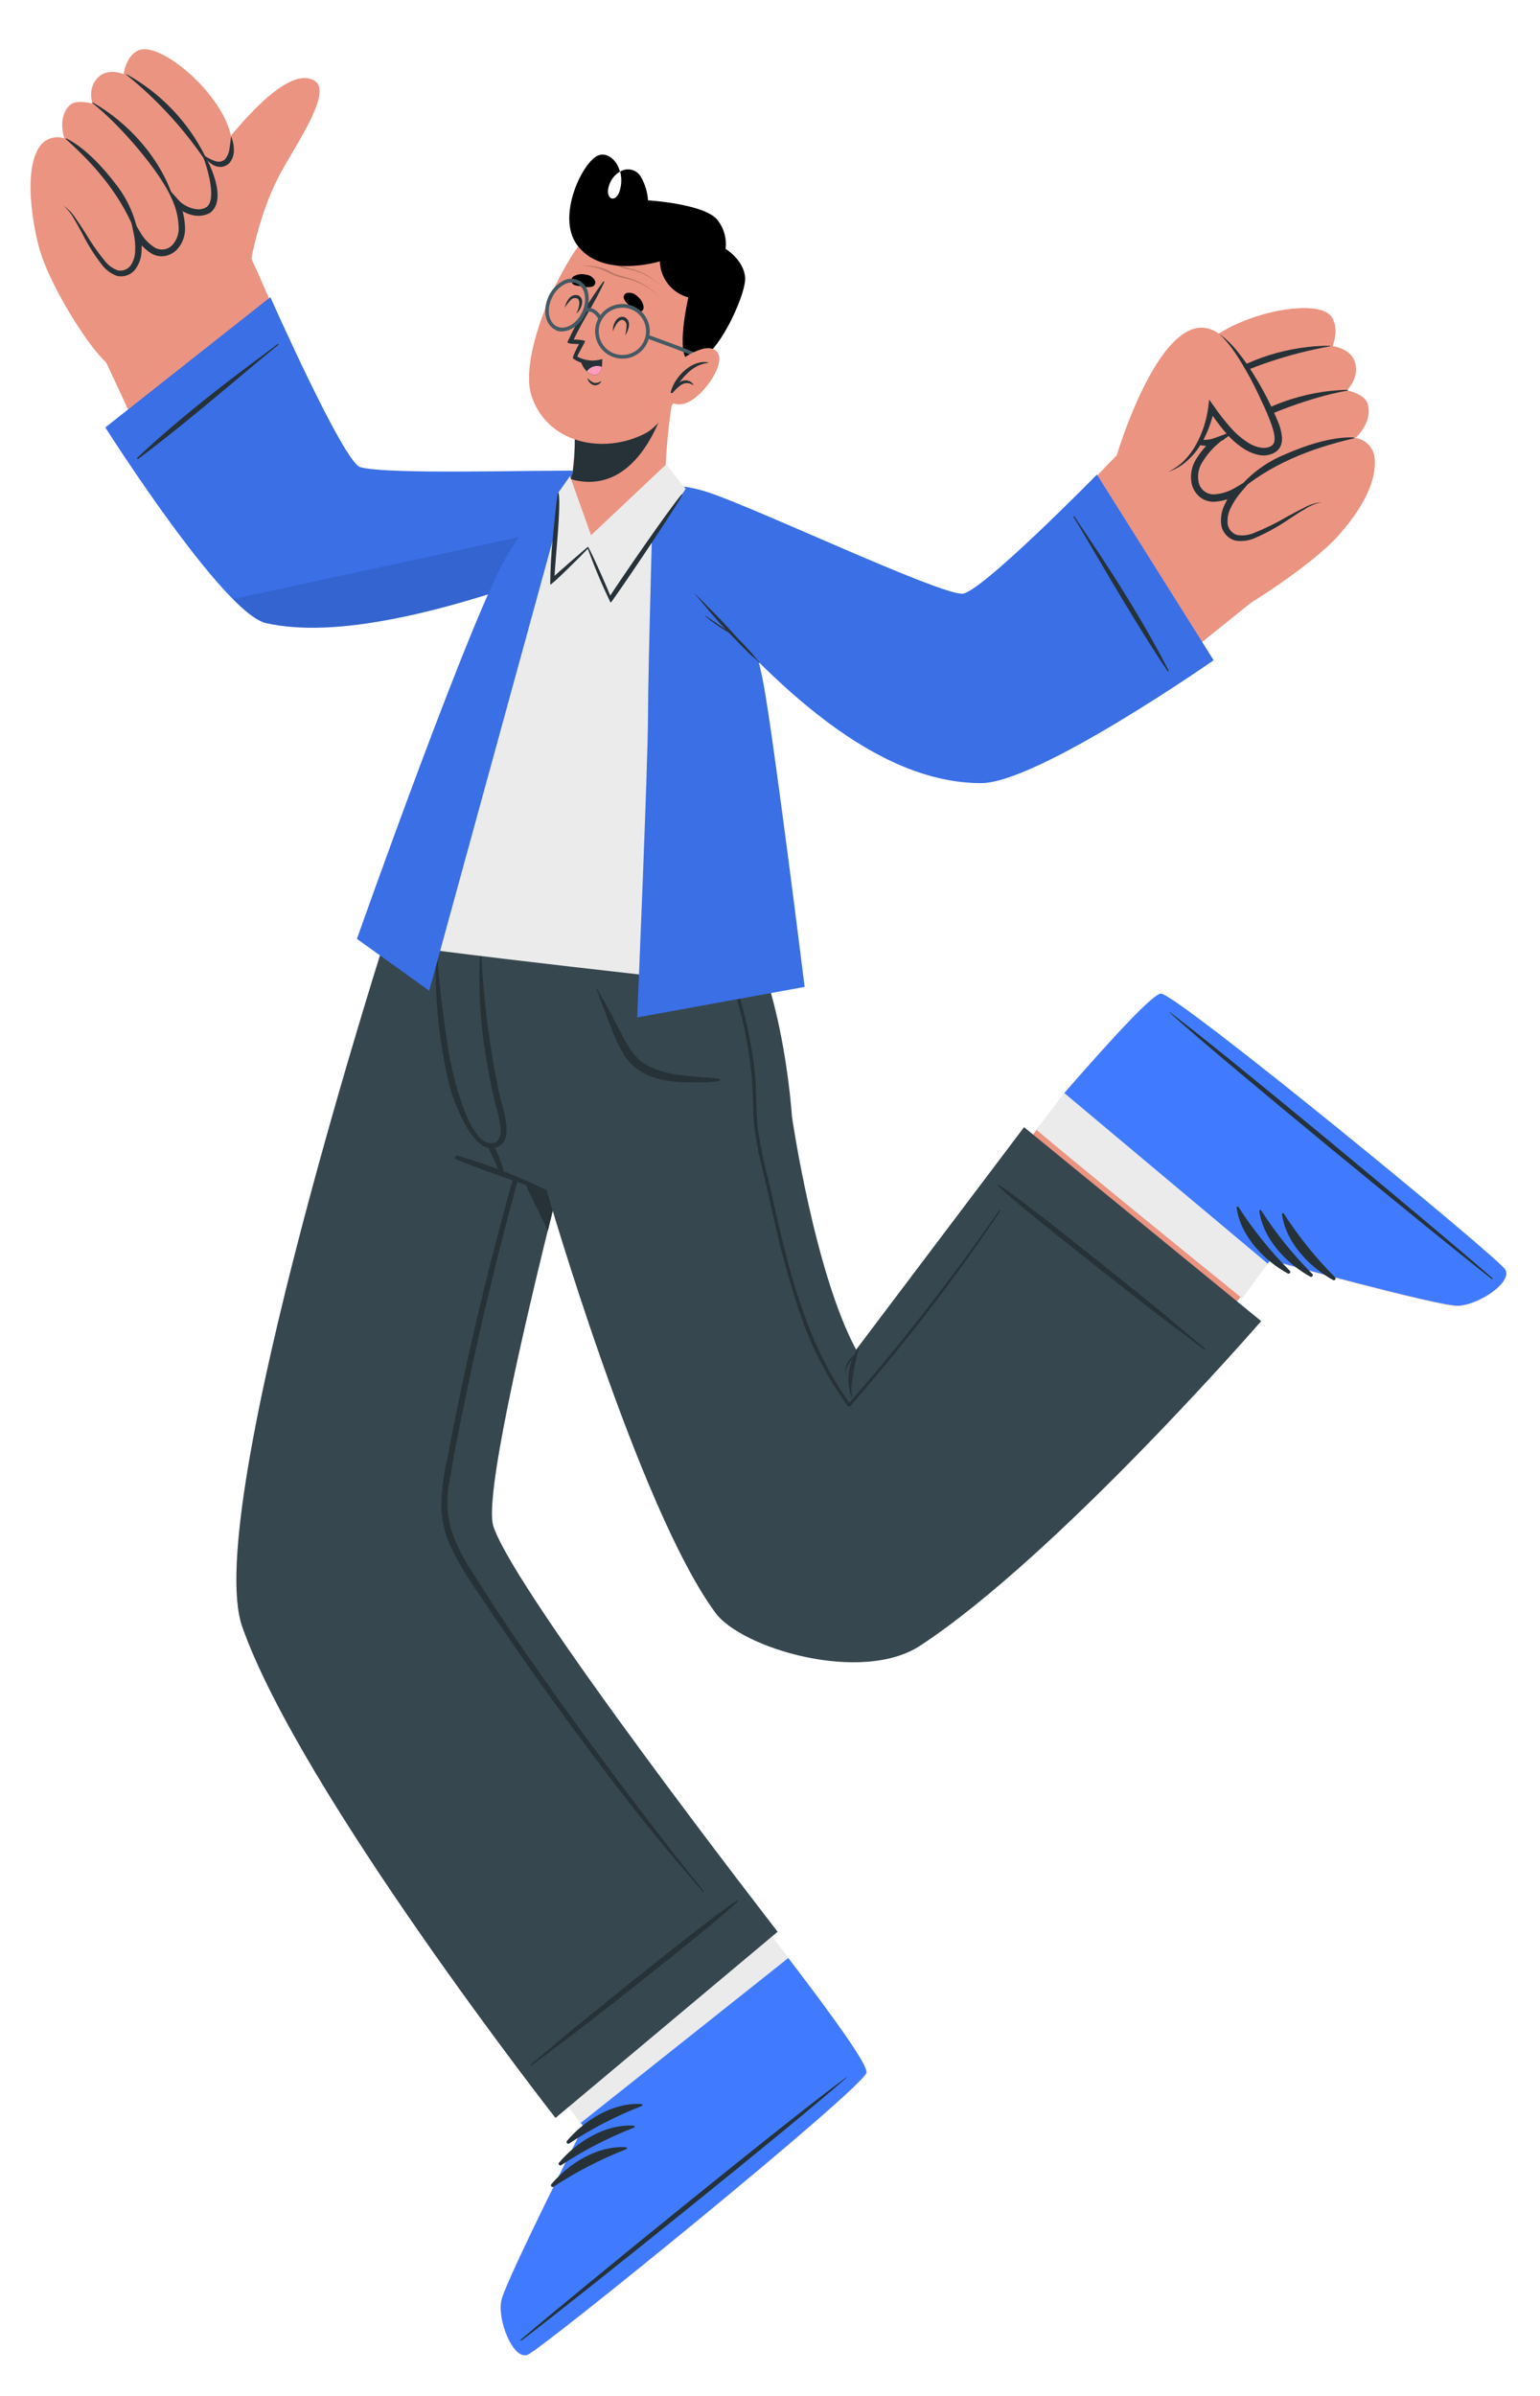<?xml version="1.0" encoding="UTF-8"?>
<svg id="Layer_1" data-name="Layer 1" xmlns="http://www.w3.org/2000/svg" viewBox="0 0 270 420">
  <defs>
    <style>
      .cls-1 {
        fill: #eb9481;
      }

      .cls-1, .cls-2, .cls-3, .cls-4, .cls-5, .cls-6, .cls-7, .cls-8, .cls-9 {
        stroke-width: 0px;
      }

      .cls-2 {
        fill: #407bff;
      }

      .cls-4 {
        fill: #37474f;
      }

      .cls-5 {
        fill: #ff9bbc;
      }

      .cls-6 {
        fill: #263238;
      }

      .cls-7 {
        fill: #ebebeb;
      }

      .cls-10 {
        opacity: .2;
      }

      .cls-8 {
        fill: #455a64;
      }

      .cls-9 {
        isolation: isolate;
        opacity: .1;
      }
    </style>
  </defs>
  <g id="freepik--Character--inject-457">
    <path class="cls-1" d="m109.99,306l28.46,37.59c5.48,7.16,10.15,13.53,12.26,17.05v.06c.58.77.98,1.66,1.17,2.61v.08c-1,3.07-56.93,48.5-59.42,49.43s-5.32-6.07-4.56-9.57,14.4-30.47,14.4-30.47l-28.05-37.86,35.74-28.92Z"/>
    <path class="cls-7" d="m132.61,335.84l5.84,7.71c5.48,7.16,10.15,13.53,12.26,17.05v.06c.49.82.88,1.7,1.17,2.61v.08c-1,3.07-56.93,48.5-59.42,49.43s-5.32-6.07-4.56-9.57,14.4-30.47,14.4-30.47l-6.05-7.74,36.36-29.16Z"/>
    <path class="cls-2" d="m92.48,412.78c2.49-.92,58.39-46.35,59.42-49.43.41-1.17-5.73-9.7-13.45-19.79l-.25-.32-36.39,28.91.51.6s-13.62,27-14.4,30.47,2.08,10.5,4.56,9.56Z"/>
    <path class="cls-6" d="m91.35,410.1c9.24-7.89,47.23-38.83,57-45.93.08-.06.13,0,.05.06-9,8-47.23,38.66-56.88,46-.27.18-.36.04-.17-.13Z"/>
    <path class="cls-6" d="m99.38,375.32c3.14-3.71,8.14-6.82,13.12-6.48.2,0,.17.28,0,.34-4.47,1.74-8.75,3.95-12.75,6.6-.16.06-.34-.02-.4-.18-.04-.09-.02-.2.03-.28Z"/>
    <path class="cls-6" d="m98.01,379.11c3.15-3.71,8.15-6.82,13.13-6.48.19,0,.17.28,0,.34-4.47,1.74-8.75,3.94-12.75,6.59-.14.08-.33.03-.41-.12-.06-.11-.05-.24.03-.33Z"/>
    <path class="cls-6" d="m96.65,382.9c3.14-3.71,8.14-6.83,13.12-6.49.19,0,.17.29,0,.35-4.47,1.74-8.74,3.95-12.75,6.59-.15.07-.33,0-.4-.14-.05-.1-.04-.22.03-.31Z"/>
    <path class="cls-4" d="m136.34,338.63l-38.95,32.64s-44.82-57.27-54.93-86.14c-7.19-20.57,26-123.51,26-123.51l42.47-2.87s-27.49,99.14-24.44,108.77c3.76,11.73,49.85,71.11,49.85,71.11Z"/>
    <path class="cls-6" d="m93.06,361.9c6.05-5,4.24-3.67,10.36-8.62,3-2.43,22.65-18.35,25.84-20.13.07,0,.15.07.1.13-2.45,2.7-22.39,18.28-25.42,20.65-6.21,4.84-4.48,3.38-10.74,8.15-.05.04-.12.03-.16-.02-.04-.05-.03-.12.02-.16h0Z"/>
    <path class="cls-6" d="m123.41,331.56c-7.26-9.04-14.31-18.26-21.16-27.66-6.8-9.32-13.51-18.78-19.61-28.57-1.47-2.2-2.65-4.58-3.51-7.08-.79-2.85-.9-5.85-.3-8.75.95-5.79,2.16-11.55,3.37-17.29,2.44-11.52,5.21-22.97,8.32-34.34,3.1-11.36,6.57-22.62,10.24-33.81.45-1.37.91-2.75,1.37-4.13.07-.2-.25-.28-.32-.08-4.12,11.21-7.82,22.57-11.1,34.06-3.28,11.49-6.2,23.01-8.77,34.55-1.28,5.82-2.47,11.67-3.57,17.54-.68,2.86-1.02,5.78-1,8.72.2,2.56.91,5.05,2.09,7.33,1.26,2.45,2.7,4.8,4.29,7.05,1.61,2.43,3.25,4.85,4.9,7.26,3.33,4.86,6.73,9.67,10.2,14.43,6.9,9.44,14,18.79,21.63,27.66.93,1.09,1.87,2.17,2.8,3.25.03.1.21-.04.13-.14Z"/>
    <path class="cls-6" d="m110.97,158.75s-8,28.92-14.92,57c-7.73-16-20.91-43.56-25.34-54.32l40.26-2.68Z"/>
    <path class="cls-1" d="m161.48,224.67l25.38-33.36c5.92-6.79,11.23-12.65,14.26-15.42.02,0,.03,0,.05,0,1.14-1,1.95-1.65,2.33-1.66h.07c3.22.39,58.91,46.09,60.31,48.34s-4.89,6.43-8.47,6.38-32.73-8-32.73-8l-27,33.37-34.2-29.65Z"/>
    <path class="cls-7" d="m203.5,174.19h.07c3.22.4,58.91,46.1,60.31,48.35s-4.89,6.43-8.46,6.38-32.74-8-32.74-8l-4.86,6.69c-9.18-7.43-25.92-21-36.08-29.53,2.83-4,5.12-6.72,5.13-6.73,5.91-6.8,11.21-12.65,14.24-15.41l.06-.05c1.14-1.09,1.95-1.69,2.33-1.7Z"/>
    <path class="cls-2" d="m263.88,222.52c-1.4-2.25-57.09-47.95-60.31-48.34-1.22-.17-8.35,7.55-16.7,17.13l-.26.31,35.64,29.88.49-.62s29.14,8,32.73,8,9.83-4.12,8.41-6.36Z"/>
    <path class="cls-6" d="m261.48,224.16c-9.57-7.47-47.49-38.52-56.39-46.63-.07-.07,0-.12.05-.06,9.65,7.2,47.32,38.55,56.47,46.54.19.16.07.31-.13.15Z"/>
    <path class="cls-6" d="m225.8,223.25c-4.26-2.34-8.32-6.62-9-11.57,0-.19.25-.22.34-.09,2.59,4.04,5.61,7.78,9,11.18.11.12.11.31-.01.42-.09.08-.22.1-.33.06Z"/>
    <path class="cls-6" d="m229.78,223.83c-4.26-2.34-8.31-6.62-9-11.57,0-.19.24-.22.33-.08,2.59,4.03,5.61,7.78,9,11.17.1.14.07.33-.07.43-.07.05-.17.07-.26.05Z"/>
    <path class="cls-6" d="m233.76,224.41c-4.25-2.34-8.31-6.62-9-11.56,0-.2.25-.23.34-.09,2.59,4.03,5.61,7.78,9,11.17.1.14.07.33-.07.43-.08.06-.18.08-.27.05Z"/>
    <path class="cls-4" d="m69.25,161.53v.05c.25.86,4.15,14.43,8,26.06,2.82,8.49,5.64,15.93,7,16.63,1.55.78,9.06,3.52,11.58,4.37,0,0,16.16,55.91,29.62,74.1,4.61,6.24,25.61,12.48,35.88,5.74,24.1-15.8,59.79-56.89,59.79-56.89l-41.58-34-29.44,39c-7.29-13.53-11.25-40.84-11.25-40.84,0,0-1.65-27-11.55-38.21l-58.05,3.99Z"/>
    <path class="cls-6" d="m211.1,236.55c-6.26-4.76-4.53-3.31-10.74-8.14-3-2.37-23-17.92-25.44-20.63-.02-.04-.01-.09.02-.11.02-.01.04-.02.07,0,3.19,1.77,22.87,17.67,25.87,20.09,6.11,4.95,4.3,3.6,10.36,8.62.05.04.06.11.02.16s-.11.06-.16.02Z"/>
    <path class="cls-6" d="m126.09,189.13c-1.34-.25-2.75-.26-4.1-.38-1.1-.1-2.19-.22-3.28-.38-2.08-.22-4.08-.91-5.86-2-1.95-1.31-3-3.44-4.08-5.49-.62-1.21-1.25-2.42-1.89-3.62l-.95-1.74c-.43-.67-.81-1.37-1.16-2.09,0-.1-.21,0-.16.06.22.49.41,1,.57,1.52.22.59.43,1.19.66,1.78.4,1,.8,2.1,1.23,3.15.67,1.93,1.57,3.77,2.67,5.49,2.19,3,5.82,4.05,9.39,4.26,1,.05,2.05.06,3.07.05,1.29.04,2.59-.04,3.87-.24.1,0,.19-.07.19-.17s-.07-.19-.17-.19Z"/>
    <path class="cls-6" d="m80.25,202.6c5.33,1.55,10.52,3.55,15.51,6,.09.03.13.13.1.22s-.13.13-.22.1h0c-5.21-1.83-10.51-3.56-15.62-5.68-.18-.06-.27-.26-.21-.43.06-.18.26-.27.43-.21Z"/>
    <path class="cls-6" d="m76.41,168c0-.18.31-.24.32-.05.37,6,1.11,11.28,2,16.86.42,2.6,3.49,16.87,7.94,15.51.75-.23,1.08-1,1.13-2.15-.12-1.49-.43-2.96-.9-4.38-.71-3-1.32-6-1.78-9-.92-5.64-1.26-11.36-1-17.07.02-.08.1-.13.18-.11.05.01.09.05.11.11.4,7.88,1.41,15.72,3,23.45.82,3.71,3.09,9.23-.79,10.07s-7.18-8.42-7.84-11c-1.75-7.28-2.54-14.76-2.37-22.24Z"/>
    <path class="cls-6" d="m86.57,200.74c.47.95.88,1.92,1.22,2.92.34.76.54,1.58.59,2.42-.02.1-.11.16-.21.15-.04,0-.07-.03-.1-.06-.52-.71-.93-1.49-1.21-2.32-.41-.9-.84-1.79-1.22-2.7-.09-.27.05-.56.32-.65.24-.08.49.02.61.24Z"/>
    <path class="cls-6" d="m175.15,212.22c-6.39,9.19-13.16,18.11-20.33,26.78-1.94,2.32-3.91,4.61-5.92,6.88-6.51-9-9.68-19.76-12.21-30.48-.65-2.75-1.26-5.51-1.89-8.27-.78-2.93-1.41-5.9-1.89-8.9-.39-3.11-.22-6.28-.5-9.41-.29-3.03-.76-6.03-1.43-9-1.52-6.72-3.81-13.25-6.84-19.44,0-.08-.18,0-.15.06,2.45,5.71,4.46,11.59,6,17.61.74,3.06,1.3,6.16,1.66,9.29.36,3.15.32,6.3.53,9.46.32,3,.89,5.96,1.68,8.87.63,2.75,1.24,5.51,1.87,8.26,1.19,5.43,2.67,10.8,4.44,16.07,1.95,5.89,4.8,11.43,8.45,16.45.1.13.29.16.42.06.02-.02.04-.04.06-.06,7.34-8.43,14.35-17.16,20.84-26.3,1.85-2.6,3.67-5.23,5.45-7.88.09-.06-.14-.19-.24-.05Z"/>
    <path class="cls-6" d="m150.41,236.37c-.25.39-.47.8-.68,1.21l-.21.16c-.14.1-.27.21-.38.34-.22.26-.42.54-.58.84-.3.62-.45,1.31-.44,2h0c.09-.65.32-1.28.66-1.84.15-.28.33-.54.53-.78.06-.06.11-.13.16-.2,0,.08-.08.15-.11.24-.26.74-.44,1.51-.54,2.29-.1.74-.1,1.48,0,2.22.08.73.22,1.45.43,2.15m.05,0c0-.74-.09-1.47,0-2.22s.23-1.44.33-2.16c.1-.7.23-1.4.41-2.09.17-.7.31-1.43.52-2.13.02-.06-.1-.1-.15-.03l-1.11,8.63Z"/>
    <path class="cls-1" d="m104.62,93.68c-7.85,5.66-44.53,20.57-57.9,13.83-13.62-6.88-27.11-43.83-29.79-47-7.35-8.78,24.26-21.22,27.15-15.13,4.83,10.17,15.09,37.33,19.8,37.92,9.91,1.24,19-.05,34.5-.24,10.87-.15,14.87,4.37,6.24,10.62Z"/>
    <path class="cls-2" d="m47.4,52.09s12.86,29,15.76,29.8c4.83,1.38,31,.47,40.4.63s18.45,8.48-3.81,16.79-41,12.64-53.11,9.92c-7.52-1.7-28.17-34.3-28.17-34.3l28.93-22.84Z"/>
    <path class="cls-9" d="m47.4,52.09s12.86,29,15.76,29.8c4.83,1.38,31,.47,40.4.63s18.45,8.48-3.81,16.79-41,12.64-53.11,9.92c-7.52-1.7-28.17-34.3-28.17-34.3l28.93-22.84Z"/>
    <path class="cls-6" d="m24.07,80.24c10.31-9.72,22.57-18.28,24.6-19.93.1-.08.21.09.11.17-2.08,1.51-15.06,12.9-24.6,20-.11.03-.21-.15-.11-.24Z"/>
    <path class="cls-9" d="m113.58,89.15c-.4,2.94-4.15,6.55-13.83,10.16-22.25,8.32-41,12.64-53.1,9.92-1.5-.34-3.53-1.91-5.81-4.22,17.15-3.7,58.5-12.6,72.74-15.86Z"/>
    <path class="cls-1" d="m18.96,63.81c3.1,2.31,25-10.58,25.5-14.51.05-1.34-.08-2.69-.38-4h0s1.54-8.7,5.4-15.49c3.23-5.7,8.68-13.8,5.68-15.65-4.37-2.72-12.49,6.7-16.83,12.38-1.54-3.57-3.19-6.49-4.79-7.85-5.29-4.45-28.29,16.61-26.97,23.53,1.29,6.68,9.29,19.29,12.39,21.59Z"/>
    <path class="cls-1" d="m40.31,27.28c-1.24,3.38-4.52,0-4.52,0,0,0,3.54,6,.91,9s-6.35-1.36-6.63-1.66c.18.32,3.29,5.94.34,8.68s-6.17-2.08-6.37-2.4c.08.36,1.05,5.1-1.67,6.67-4.67,2.69-7.47-9.37-11.26-11.52,0,0-4.38,6-4.55,6.17,0,0-2.9-11.42.29-16.38.93-1.5,2.78-2.16,4.45-1.57,0,0-1.34-3.58.91-5.8,1.16-1.14,4-.3,4-.3,0,0-1-2.91,1.17-4.77,1.7-1.49,4.3-.41,4.3-.41,0,0,.38-3.22,2.61-4.17,4.5-1.94,18.67,11.18,16.02,18.46Z"/>
    <path class="cls-6" d="m22.14,13.1s0-.12.05-.09c5.95,3.29,10.77,8.32,13.8,14.41.09.2-.19.43-.33.24-3.78-5.48-8.33-10.39-13.52-14.56Z"/>
    <path class="cls-6" d="m16.19,18.07c-.06,0,0-.14.08-.1,5.88,3.32,11.69,9.4,14.08,16.66.08.25-.1.55-.21.27-1.96-4.7-9.03-12.98-13.95-16.83Z"/>
    <path class="cls-6" d="m24.03,41.46c-2.56-6.87-7.06-12.23-12.48-17.07-.07-.06,0-.15.1-.12,3.29,1.65,6.43,5.09,8.64,8,2.1,2.65,3.48,5.79,4,9.13-.04.11-.2.21-.26.06Z"/>
    <path class="cls-6" d="m35.91,27.28c.11.24-.35.14-.25.38.43,1,2.48,7.26.57,8.62-1.54,1.09-4.07-.22-4.84-1.11l-1.95-2.17,1.06,2.77c.48,1.22.75,2.52.81,3.83.13,1.23-.27,2.45-1.1,3.36-.8.85-2.08,1.03-3.08.43-1.08-.67-1.96-1.61-2.57-2.72l-1.8-3,.71,3.41c.2.95.27,1.92.23,2.89-.01.92-.29,1.82-.81,2.58-.5.68-1.35,1.01-2.18.86-.89-.3-1.67-.85-2.26-1.58-1.29-1.57-2.46-3.25-3.49-5-.56-.86-1.11-1.73-1.71-2.57-.55-.88-1.28-1.63-2.14-2.2.78.66,1.42,1.46,1.9,2.36.53.87,1,1.77,1.5,2.68.93,1.85,2.04,3.61,3.31,5.25.67.91,1.59,1.61,2.65,2,1.22.3,2.5-.15,3.26-1.15.68-.93,1.06-2.05,1.09-3.2.07-1.08,0-2.17-.21-3.23l-1.08.41c.7,1.33,1.73,2.44,3,3.24.71.43,1.56.59,2.38.46.8-.15,1.54-.54,2.11-1.12,1.06-1.15,1.57-2.7,1.4-4.25-.09-1.45-.43-2.87-1-4.2l-.89.54c1,1.09,3.69,2.86,6.28,1.48,3.17-2.33-.2-8.89-.9-10.05Z"/>
    <path class="cls-6" d="m35.79,27.26c.61.43,1.29.77,2,1,.57.2,1.21.07,1.66-.34.42-.5.69-1.12.77-1.77.12-.72.22-1.48.28-2.26.33.73.5,1.53.5,2.33.05.89-.25,1.77-.85,2.43-.36.33-.81.54-1.3.61-.46.03-.92-.06-1.34-.26-.74-.38-1.35-.99-1.72-1.74Z"/>
    <path class="cls-7" d="m132.59,173c-.21.16-64.72-7-65.25-7.83-.74-1.22,18.48-68.09,33.24-81.82,3.69-3.43,13.9-1.9,18,2.53,20.36,21.99,14.74,86.55,14.01,87.12Z"/>
    <path class="cls-2" d="m100.02,83.37l-24.77,90.3-12.67-9.09s20.67-58.5,26.67-67.81,10.77-13.4,10.77-13.4Z"/>
    <path class="cls-9" d="m100.02,83.37l-24.77,90.3-12.67-9.09s20.67-58.5,26.67-67.81,10.77-13.4,10.77-13.4Z"/>
    <path class="cls-2" d="m114.61,82.73s-1,34.74-1,42.9-1.89,52.72-1.89,52.72l29.35-5.35s-5.36-43.21-7.22-53.19-9.72-34.14-19.24-37.08Z"/>
    <path class="cls-9" d="m114.61,82.73s-1,34.74-1,42.9-1.89,52.72-1.89,52.72l29.35-5.35s-5.36-43.21-7.22-53.19-9.72-34.14-19.24-37.08Z"/>
    <path class="cls-1" d="m121.57,102.26c17.06,17.47,39.67,36.16,52.24,33.49,11.37-2.42,27.71-15.75,45.54-30.12,3.54-2.85-20.09-29.23-23.56-25.81-6.83,6.73-20.85,23.91-26.08,25.81-2.24.81-27.32-11.72-43.76-18-19.96-7.63-11.18,7.67-4.38,14.63Z"/>
    <path class="cls-1" d="m235.01,93.48c-4.68,5.63-20.92,16.19-25,16.76s-18.14-22.91-16.58-26.88,18.77-21.72,26.09-23.23,20.34,27.51,15.49,33.35Z"/>
    <path class="cls-1" d="m208.69,64.71c-.57,3.83,4.28,2.32,4.28,2.32,0,0-6.46,3.86-5.52,8,.91,4,6.7,2,7.12,1.85-.34.21-6.18,3.92-4.8,8,1.43,4.27,6.89,1.23,7.25,1-.26.3-3.62,4.28-1.87,7.16,3,5,11.89-5,16.59-5.06,0,0,2.85,5.61,2.93,5.83,0,0,6.81-6.94,6.36-13.27-.08-1.91-1.5-3.49-3.39-3.78,0,0,3.12-2.69,2.14-6-.51-1.68-3.64-2.36-3.64-2.36,0,0,2.4-2.26,1.35-5.11-.83-2.28-3.84-2.61-3.84-2.61,0,0,1.3-3.24-.31-5.29-3.23-3.99-23.41,1.1-24.65,9.32Z"/>
    <path class="cls-6" d="m233.18,60.71s.04-.05.03-.08c0-.01-.02-.02-.03-.03-7.32.03-14.46,2.29-20.47,6.48-.19.14-.05.5.19.39,6.4-3.23,13.23-5.5,20.28-6.76Z"/>
    <path class="cls-6" d="m236.25,68.48c.08,0,.06-.14,0-.14-7.26.1-15.89,2.84-21.9,8.46-.2.19-.19.57.06.37,4.23-3.44,15.18-7.6,21.84-8.69Z"/>
    <path class="cls-6" d="m216.73,86.52c6-5.17,13-7.9,20.61-9.67.1,0,.06-.16,0-.17-4-.15-8.7,1.49-12.28,3.07-3.35,1.41-6.28,3.67-8.48,6.56-.12.11.02.32.15.21Z"/>
    <path class="cls-6" d="m212.97,67c-1.17.85-2.26,1.81-3.25,2.87-1.01.98-1.74,2.21-2.11,3.57-.13.63-.03,1.29.29,1.85.33.56.8,1.03,1.36,1.36,1.19.56,2.56.6,3.78.1l3-1.1-2.42,2.07c-1.09.91-2.01,1.98-2.75,3.19-.75,1.1-1,2.46-.69,3.75.31,1.21,1.43,2.04,2.68,2,1.36-.08,2.68-.51,3.83-1.24l3.25-1.91-2.43,2.85c-.68.8-1.25,1.68-1.71,2.62-.46.87-.66,1.86-.57,2.85.13.9.75,1.65,1.61,1.94.99.18,2.02.07,2.95-.32,2.03-.81,3.99-1.77,5.87-2.88,1-.53,1.94-1.06,2.94-1.55.97-.55,2.05-.9,3.16-1-1.07.22-2.09.64-3,1.24-1,.56-1.87,1.16-2.8,1.76-1.84,1.27-3.79,2.35-5.84,3.25-1.1.51-2.32.68-3.52.5-1.31-.35-2.28-1.43-2.49-2.77-.15-1.22.06-2.46.61-3.56.49-1.05,1.12-2.04,1.86-2.94l.82.95c-1.35.89-2.91,1.41-4.52,1.51-.89.03-1.77-.26-2.48-.8-.68-.56-1.18-1.31-1.42-2.15-.4-1.63-.08-3.36.87-4.74.83-1.32,1.87-2.49,3.08-3.47l.57,1c-1.54.57-3.24.44-4.67-.37-.68-.44-1.23-1.05-1.6-1.76-.37-.74-.46-1.58-.26-2.38.48-1.44,1.35-2.72,2.51-3.69,1.06-1,2.23-1.87,3.49-2.6Z"/>
    <path class="cls-1" d="m195.79,79.82s8.83-29.79,18.78-20.63c3,2.72,11.85,17.42,8.94,19.27-3.77,2.38-8.63-3.07-11.14-7,0,0-1.58,10.55-9.25,11.65-2.87.36-5.7-.91-7.33-3.29Z"/>
    <path class="cls-6" d="m213.7,58.48c1.28.93,2.43,2.04,3.39,3.3,1,1.24,1.91,2.54,2.73,3.9,1.69,2.69,3.14,5.53,4.34,8.48.31.78.52,1.61.6,2.45.04.48-.02.97-.18,1.43-.09.25-.22.49-.39.7-.17.2-.37.38-.59.52-.81.5-1.78.68-2.72.53-.86-.16-1.68-.46-2.44-.9-1.41-.85-2.66-1.94-3.7-3.22-1.04-1.22-1.99-2.52-2.83-3.88l1-.23c-.22,1.2-.56,2.37-1,3.51-.43,1.13-.97,2.21-1.63,3.22-.66,1.01-1.47,1.92-2.39,2.7-.92.77-1.97,1.36-3.11,1.74,1.05-.51,2.02-1.18,2.85-2,.81-.83,1.5-1.77,2.06-2.78.56-1.01,1.02-2.07,1.38-3.17.35-1.09.61-2.21.76-3.34l.17-1.4.83,1.17c.87,1.28,1.82,2.49,2.84,3.65.98,1.14,2.13,2.13,3.42,2.91,1.23.69,2.77,1.06,3.79.4.95-.5.58-2.19.1-3.58-.52-1.46-1.12-2.89-1.8-4.28-.65-1.42-1.33-2.83-2.07-4.2-1.54-2.72-3.09-5.5-5.41-7.63Z"/>
    <path class="cls-2" d="m192.32,83.19s-20.68,21.09-23.7,20.9c-5-.32-35.39-14.73-44.3-17.73s-18.46-1.23-4.38,15.41c15.89,18.77,33.68,35.49,52.07,35.51,9.91,0,40.77-21.54,40.77-21.54l-20.46-32.55Z"/>
    <path class="cls-9" d="m192.32,83.19s-20.68,21.09-23.7,20.9c-5-.32-35.39-14.73-44.3-17.73s-18.46-1.23-4.38,15.41c15.89,18.77,33.68,35.49,52.07,35.51,9.91,0,40.77-21.54,40.77-21.54l-20.46-32.55Z"/>
    <path class="cls-6" d="m204.88,117.53c-6.46-12.62-15.14-24.78-16.51-27-.06-.11-.22,0-.15.12,1.45,2.12,9.87,17.2,16.49,27,.08.13.24,0,.17-.12Z"/>
    <path class="cls-6" d="m133.13,116.06c-.47-.49-.91-1.02-1.32-1.56-.49-.53-1-1.06-1.47-1.59-1-1-1.91-2-2.86-3.07-1.89-2.05-3.9-4-5.86-6,0,0-.07,0,0,0,1.79,2.16,3.55,4.33,5.49,6.36l.13.14-1.14-.77c-.79-.53-1.58-1.06-2.36-1.6,0,0-.1.05-.06.08.73.6,1.48,1.17,2.27,1.7.4.27.8.53,1.22.78l.58.34,2.19,2.27c.5.51,1,1,1.52,1.52s1.14.9,1.6,1.45c.02.14.19.02.07-.05Z"/>
    <path class="cls-1" d="m102.17,95.61c3.06.74,10.6-3.78,14.06-8.15.23-.3.31-3.87.62-8.2.19-2.63.47-5.55.92-8.2l-17.28,1.23c.39,3.47.34,6.97-.12,10.43-.06.37-.16.72-.3,1.07v.18c-.74,2.03-2.69,10.48,2.1,11.64Z"/>
    <path class="cls-6" d="m100.08,83.79c-.03.06-.05.12-.06.18.55.17,1.12.3,1.69.38,9.48,1.38,13.73-9.74,14.81-13.2l-16,1.13c.39,3.47.36,6.98-.1,10.45-.08.36-.2.72-.34,1.06Z"/>
    <path class="cls-1" d="m125.44,51.19c.25,6.23-7.18,22.12-12.26,24.76-7.37,3.83-17.26,1.79-20-6.57-2.62-8.11,7.42-28.64,12.9-30.81,8.1-3.21,18.99,3.43,19.36,12.62Z"/>
    <path class="cls-3" d="m111.5,54.58c-.4-.33-.79-.69-1.15-1.06-.47-.31-.82-.77-1-1.3-.04-.37.17-.71.51-.85.71-.16,1.44.07,1.93.61.57.46.94,1.11,1.05,1.83.03.47-.33.88-.8.92-.19.01-.38-.04-.54-.15Z"/>
    <path class="cls-3" d="m100.82,50c.52.13,1,.16,1.55.24.53.16,1.1.13,1.62-.06.31-.19.45-.57.35-.92-.32-.66-.96-1.09-1.69-1.13-.71-.16-1.46-.05-2.09.32-.4.26-.5.8-.24,1.19.12.18.3.31.5.36Z"/>
    <path class="cls-6" d="m105.31,66.86c-.35.22-.78.31-1.19.25-.4-.18-.76-.44-1.05-.77h-.07c.13.57.57,1.02,1.13,1.18.5.08,1-.15,1.26-.59.05-.03-.03-.09-.08-.07Z"/>
    <path class="cls-6" d="m105.57,63.13c-.93.63-2.09.84-3.18.58-.47-.11-.93-.28-1.35-.51-.08-.04-.16-.09-.24-.14-.08-.04-.15-.08-.22-.14-.11-.07-.16-.21-.12-.33h0s.03-.08.05-.11h0v-.09c.34-.85,1-2.08,1-2.08-.37,0-2.22,0-2-.38,1.71-3.72,3.81-7.26,6.24-10.56.07-.11.25,0,.18.11-1.56,3.45-3.72,6.61-5.35,10.05.67-.03,1.35.05,2,.22.1.08-1.26,2.36-1.38,2.76h0c1.33.73,2.89.89,4.34.45.07.04.13.11.03.17Z"/>
    <path class="cls-6" d="m101.71,63c.2.79.6,1.52,1.17,2.11.32.31.73.52,1.17.59,1,.15,1.33-.64,1.46-1.39.07-.4.09-.81.06-1.21-1.26.38-2.62.34-3.86-.1Z"/>
    <path class="cls-5" d="m102.88,65.1c.32.31.73.52,1.17.59,1,.15,1.33-.64,1.46-1.39-.96-.37-2.04-.04-2.63.8Z"/>
    <path class="cls-6" d="m110.25,57.23c.06-.31.04-.64-.07-.94-.14-.33-.41-.58-.74-.71-.34-.1-.71-.05-1,.15-.25.18-.46.42-.61.69-.08.17-.16.34-.22.52-.14.36-.18.75-.14,1.14.08-.27.19-.53.32-.78.12-.22.26-.44.41-.64.31-.41.72-.7,1.09-.54.4.19.63.63.55,1.07-.03.54-.1,1.08-.23,1.6.33-.46.55-1,.64-1.56Z"/>
    <path class="cls-6" d="m99.71,52.4c.19-.26.44-.46.73-.59.32-.13.68-.13,1,0,.32.17.55.48.61.84.04.31.01.62-.09.92-.06.18-.13.35-.21.52-.17.35-.42.65-.73.89.14-.24.26-.5.34-.77.08-.24.14-.49.18-.74.08-.51,0-1-.36-1.16-.42-.16-.89-.02-1.16.34-.38.39-.71.82-1,1.28.1-.56.34-1.08.69-1.53Z"/>
    <g class="cls-10">
      <path class="cls-3" d="m109.65,48.57c-.63-.15-1.25-.33-1.86-.56-.61-.26-1.16-.63-1.77-.87-1.18-.4-2.42-.59-3.67-.56-.11,0-.12.07,0,.07,1.31.02,2.6.32,3.79.88.94.54,1.95.94,3,1.19,2.42.39,4.65,1.54,6.38,3.28h0c-1.57-1.7-3.62-2.9-5.87-3.43Z"/>
      <path class="cls-3" d="m110.3,47c-.6-.14-1.19-.31-1.76-.53-.58-.25-1.1-.6-1.68-.83-1.12-.38-2.3-.56-3.48-.53-.1,0-.11.06,0,.07,1.24.02,2.47.3,3.59.83.89.51,1.84.89,2.83,1.13,2.3.35,4.43,1.43,6.08,3.07h0c-1.5-1.6-3.44-2.72-5.58-3.21Z"/>
    </g>
    <path class="cls-3" d="m101.14,42.89c4.4,6.1,14.55,2.92,14.55,2.92.08,2.98,2.12,5.56,5,6.33,0,0-2.4,10.28.21,11.19,4,1.41,10-11.6,9.74-14.7s-3.42-5-3.42-5c.21-1.73-.25-3.48-1.29-4.89-2-3-12.32-3.62-12.32-3.62-.09-1.44-.51-2.84-1.23-4.09-.7-1.25-2.28-1.71-3.54-1.01-.04.02-.08.04-.11.07.24.91.26,1.85.07,2.77-.57,3.06-2.93,2.2-2-.41.32-.99.99-1.83,1.89-2.36-.55-2.13-2.25-3.38-3.74-2.87-2.7.93-7.47,10.61-3.81,15.67Z"/>
    <path class="cls-8" d="m106.55,62.12c-2.23-1.43-2.88-4.39-1.46-6.62h0c1.42-2.23,4.39-2.88,6.62-1.46,2.23,1.42,2.88,4.39,1.46,6.62-1.18,1.84-3.45,2.65-5.53,1.97-.38-.12-.74-.29-1.08-.51Zm-.92-6.28c-1.24,1.93-.67,4.5,1.26,5.73,1.93,1.24,4.5.67,5.73-1.26,1.24-1.93.67-4.5-1.26-5.73,0,0,0,0,0,0-.29-.19-.6-.33-.93-.44-1.8-.59-3.77.11-4.8,1.7Z"/>
    <path class="cls-8" d="m97.39,57.82c-1.78-.83-2.33-3.46-1.21-5.85.49-1.09,1.3-2,2.33-2.61,1.38-.91,3.24-.53,4.16.86.26.39.42.84.47,1.3.21,1.18.03,2.39-.49,3.46-1.06,2.27-3.23,3.53-5,3l-.26-.16Zm1.43-7.9c-.91.54-1.63,1.35-2.06,2.32-1,2.07-.56,4.32.9,5s3.44-.45,4.41-2.53c.46-.95.62-2.03.44-3.07-.11-.82-.61-1.54-1.35-1.93l-.22-.09c-.72-.2-1.49-.09-2.12.3h0Z"/>
    <path class="cls-8" d="m105,56.07l.58-.27c-.4-.86-1.58-2.31-3.17-1.67l.24.59c1.43-.58,2.31,1.28,2.35,1.35Z"/>
    <path class="cls-8" d="m123.83,66.2h.64c0-.29-.15-2.93-1.35-3.75s-9.25-3.65-9.59-3.78l-.22.61c2.33.83,8.58,3.11,9.45,3.7s1.04,2.5,1.07,3.22Z"/>
    <path class="cls-1" d="m118.31,63.85s5.27-4.3,7.33-2.27-3,9-6.14,9.26c-1.64.26-3.17-.86-3.43-2.5,0-.06-.02-.11-.02-.17l2.26-4.32Z"/>
    <path class="cls-6" d="m124.14,63.54c.05,0,0,.08,0,.08-2.24.24-3.82,1.8-5.11,3.52.66-.64,1.72-.63,2.36.04.06.06.12.13.17.2.02.03,0,.08-.03.09-.02,0-.03.01-.05,0-.66-.44-1.52-.41-2.15.06-.51.39-.97.83-1.39,1.32-.15.16-.45,0-.32-.22h0c.71-2.64,3.71-5.64,6.52-5.1Z"/>
    <path class="cls-7" d="m99.93,83.47l3.7,10.35,13.16-12.41,3.43,4.28s-13.18,20-13.22,19.08l-3.86-9-6.3,5.88,1.08-15.33,2.01-2.85Z"/>
    <path class="cls-6" d="m96.94,94.09c.27-2.52.46-5.07.84-7.58,0-.09.16-.13.18,0,.41,2.46-.65,12.11-.73,14.43h0c.26-.26,5.83-5.16,5.88-5.08.85,1.43,3.69,8,3.88,8.54,2.08-3.18,10-14.72,12.49-17.71.02-.04.08-.05.11-.02.04.02.05.08.03.11-1.86,3.37-12.41,18.92-12.56,18.87-1.5-3.08-2.83-6.24-4-9.46-1,1.08-6.59,6.64-6.59,6.27.01-2.8.17-5.59.47-8.37Z"/>
  </g>
</svg>